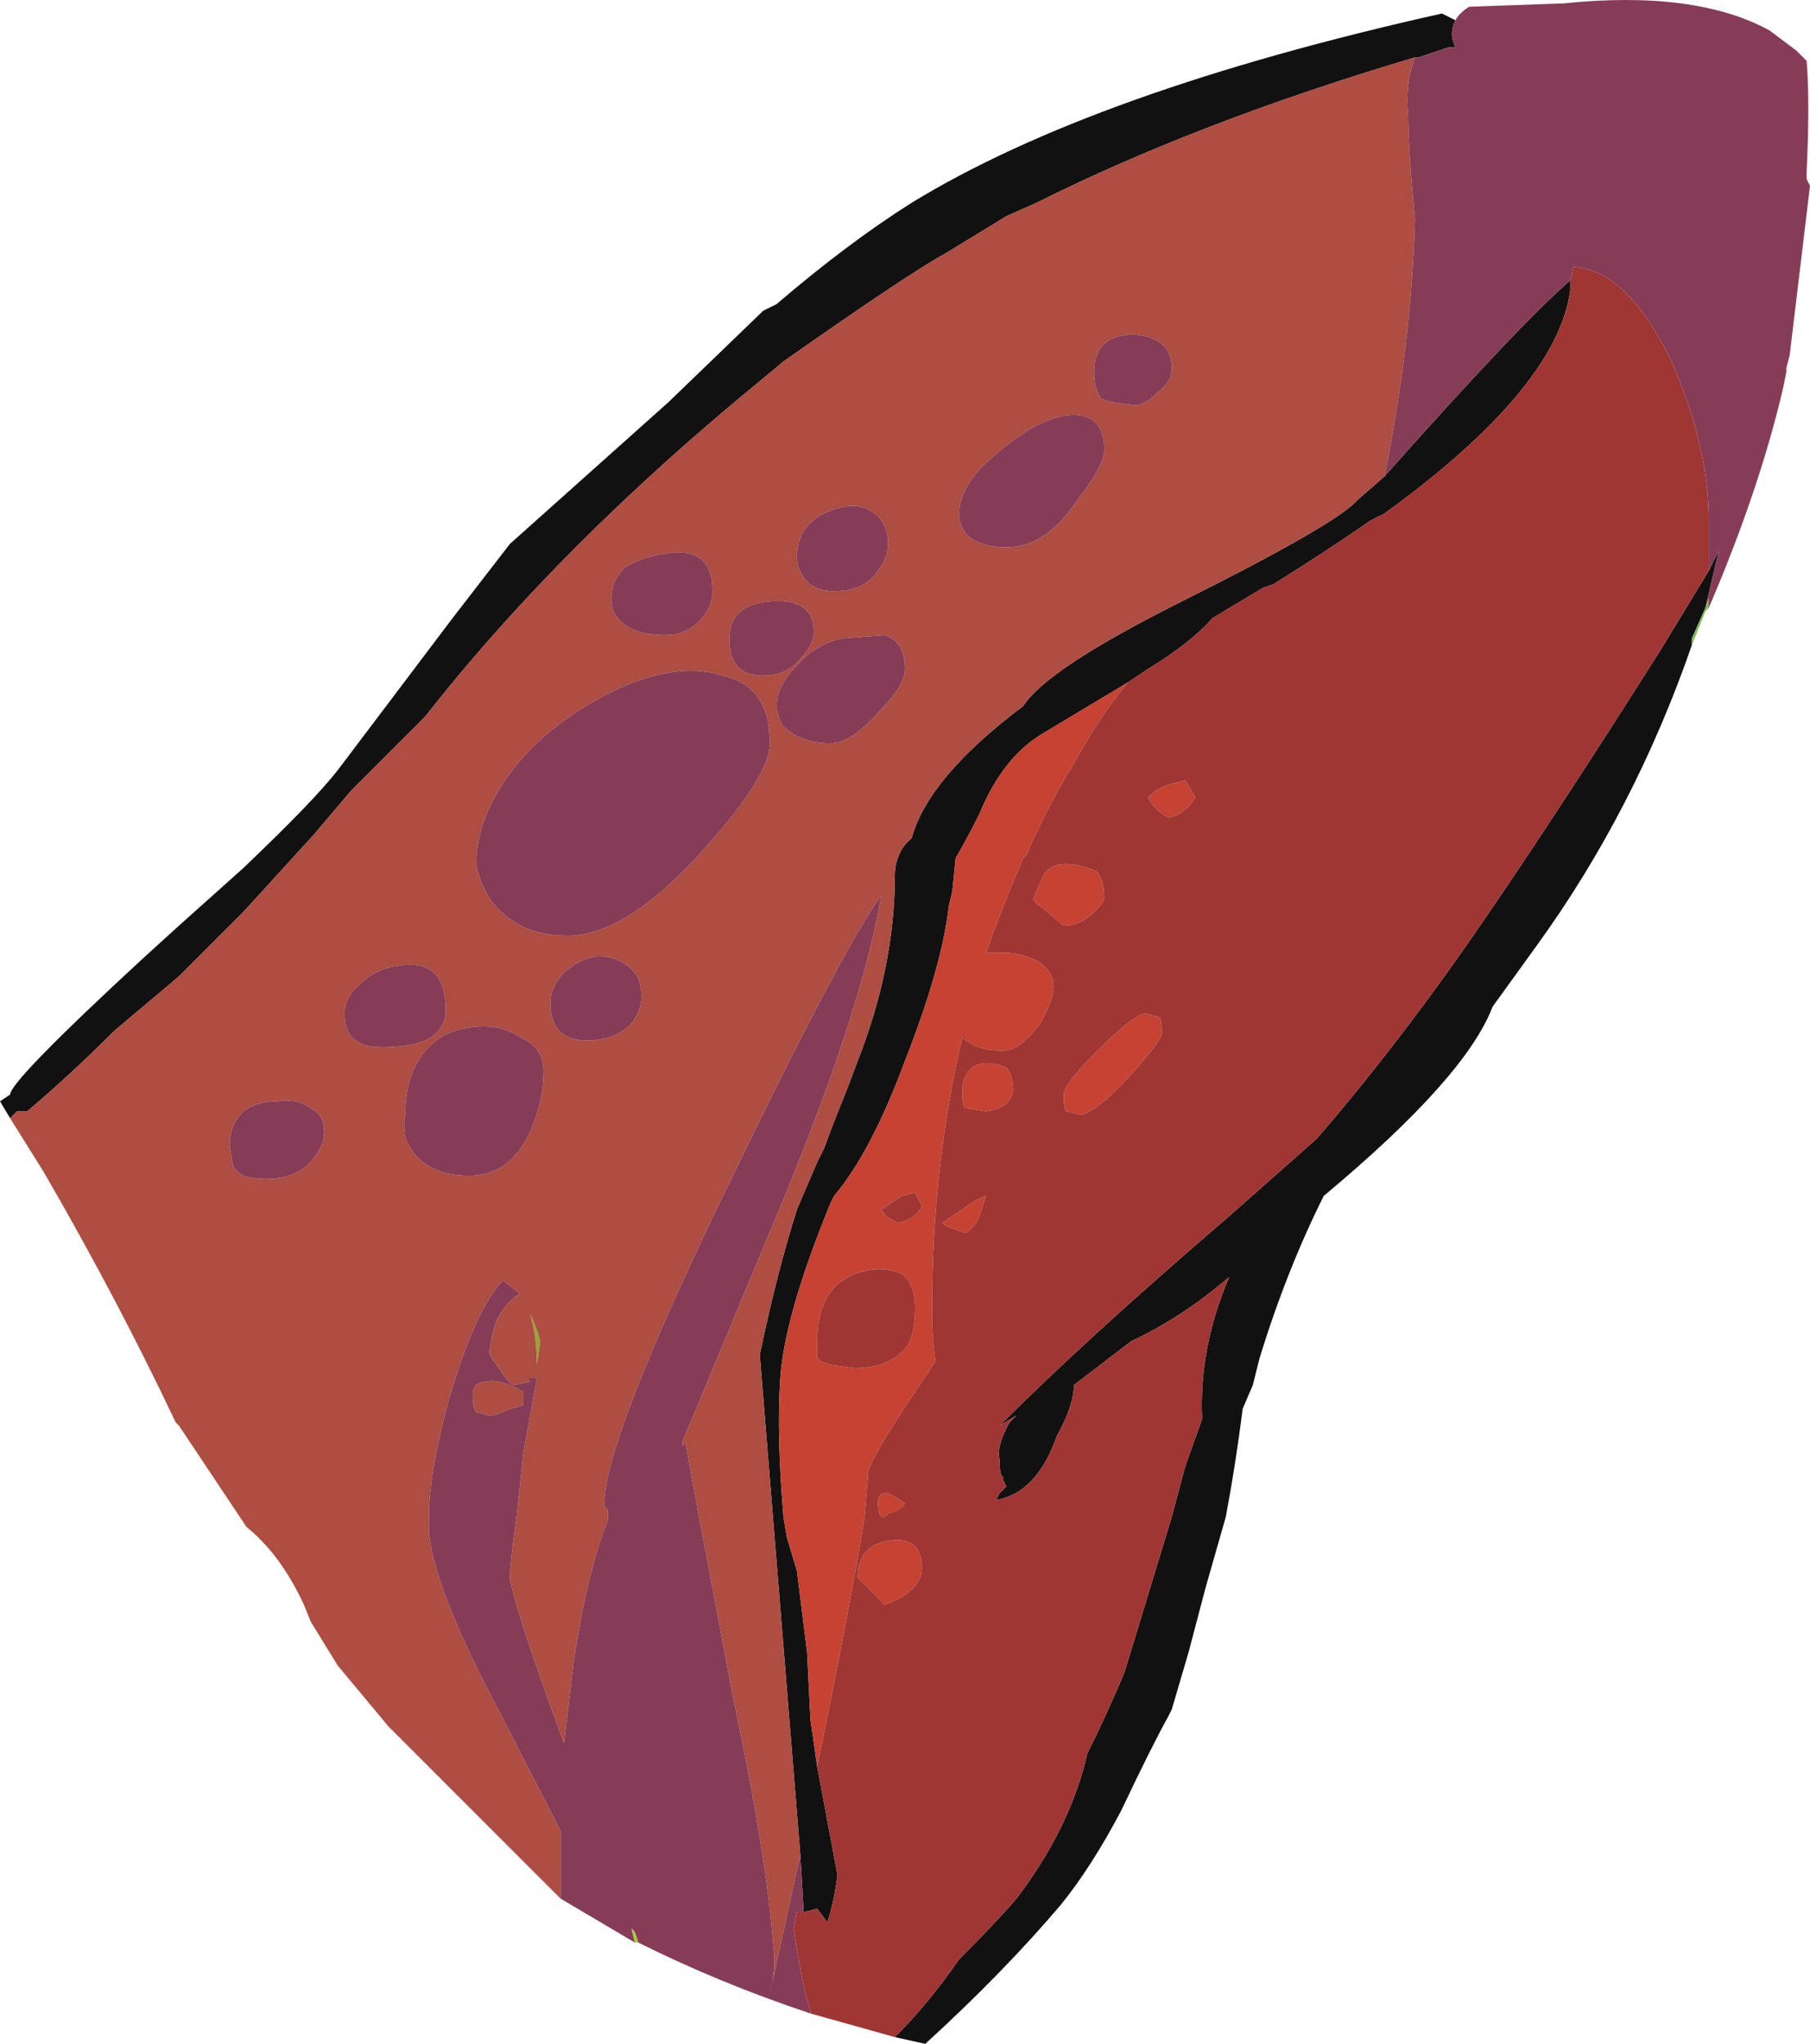<?xml version="1.0" encoding="UTF-8" standalone="no"?>
<svg xmlns:ffdec="https://www.free-decompiler.com/flash" xmlns:xlink="http://www.w3.org/1999/xlink" ffdec:objectType="frame" height="211.75px" width="187.6px" xmlns="http://www.w3.org/2000/svg">
  <g transform="matrix(1.0, 0.0, 0.0, 1.0, 68.6, 220.5)">
    <use ffdec:characterId="136" height="30.25" transform="matrix(7.0, 0.0, 0.0, 7.0, -68.6, -220.5)" width="26.8" xlink:href="#shape0"/>
  </g>
  <defs>
    <g id="shape0" transform="matrix(1.0, 0.0, 0.0, 1.0, 9.8, 31.5)">
      <path d="M16.6 -25.75 L16.65 -26.0 16.65 -26.05 16.6 -25.75 M-0.4 -2.75 L-0.45 -2.95 Q-0.4 -2.95 -0.35 -2.75 L-0.4 -2.75" fill="#accb30" fill-rule="evenodd" stroke="none"/>
      <path d="M11.15 -30.65 Q7.95 -29.7 5.55 -28.5 L5.1 -28.3 4.2 -27.75 Q3.65 -27.45 1.8 -26.15 L1.5 -25.9 Q-1.5 -23.45 -3.5 -20.9 L-4.6 -19.8 -5.15 -19.15 -6.2 -18.0 -7.15 -17.05 -8.1 -16.25 Q-8.75 -15.6 -9.4 -15.05 L-9.55 -15.05 -9.65 -14.95 -9.8 -15.2 -9.65 -15.3 Q-9.65 -15.5 -7.7 -17.3 L-7.15 -17.8 -6.2 -18.65 Q-5.15 -19.65 -4.8 -20.1 L-3.1 -22.35 -2.25 -23.45 0.1 -25.55 1.5 -26.9 1.7 -27.0 Q2.75 -27.9 3.7 -28.5 6.4 -30.15 11.55 -31.3 L11.75 -31.2 Q11.7 -31.1 11.7 -31.0 11.7 -30.9 11.75 -30.8 L11.65 -30.8 11.2 -30.65 11.15 -30.65 M2.05 -4.05 L1.45 -11.45 Q1.7 -12.65 2.0 -13.6 L2.3 -14.3 2.4 -14.5 2.55 -14.9 2.75 -15.4 2.9 -15.8 Q3.45 -17.2 3.45 -18.55 3.45 -18.8 3.6 -19.0 L3.7 -19.1 Q3.95 -20.0 5.35 -21.05 5.7 -21.6 7.7 -22.6 10.0 -23.75 10.3 -24.1 L10.7 -24.45 Q12.7 -26.7 13.45 -27.35 L13.45 -27.2 Q13.25 -25.75 10.7 -23.9 L10.5 -23.8 Q9.85 -23.35 9.05 -22.85 L8.9 -22.8 8.15 -22.35 Q7.85 -22.0 7.2 -21.6 L6.9 -21.4 5.65 -20.65 Q5.05 -20.3 4.7 -19.45 4.5 -19.05 4.35 -18.8 L4.3 -18.3 4.25 -18.1 Q4.15 -17.2 3.6 -15.8 3.1 -14.45 2.55 -13.8 L2.5 -13.7 Q1.8 -12.0 1.75 -11.05 1.7 -10.25 1.8 -9.05 L1.85 -8.75 2.0 -8.25 2.15 -7.05 2.2 -6.05 2.3 -5.35 2.6 -3.75 Q2.55 -3.35 2.45 -3.05 L2.3 -3.25 2.1 -3.2 2.05 -4.05 M15.5 -23.05 L15.65 -23.35 15.45 -22.5 15.25 -22.05 15.25 -21.95 Q14.4 -19.5 12.95 -17.5 L12.3 -16.6 Q11.9 -15.55 9.8 -13.8 9.25 -12.7 8.85 -11.4 L8.75 -11.0 8.6 -10.65 Q8.5 -9.85 8.35 -9.05 L8.05 -8.0 7.8 -7.05 7.55 -6.2 7.5 -6.1 Q7.25 -5.65 6.8 -4.7 6.35 -3.85 5.9 -3.3 5.05 -2.3 3.9 -1.25 L3.45 -1.35 Q3.95 -1.85 4.4 -2.5 4.95 -3.05 5.25 -3.4 6.05 -4.45 6.3 -5.55 6.6 -6.15 6.85 -6.75 L7.55 -9.05 7.75 -9.8 8.0 -10.5 Q7.95 -11.55 8.4 -12.6 7.7 -12.0 6.95 -11.65 L6.1 -11.0 Q6.1 -10.7 5.85 -10.25 5.55 -9.4 4.95 -9.3 L5.0 -9.4 5.1 -9.5 5.05 -9.6 5.05 -9.65 Q5.0 -9.65 5.0 -9.9 4.95 -10.1 5.15 -10.45 L5.25 -10.55 5.0 -10.4 Q6.3 -11.7 8.4 -13.5 L9.7 -14.65 Q10.95 -16.1 12.15 -17.85 13.25 -19.45 14.8 -21.9 L15.5 -23.05" fill="#111111" fill-rule="evenodd" stroke="none"/>
      <path d="M-1.8 -11.65 L-1.85 -11.3 Q-1.85 -11.7 -1.95 -12.05 -1.85 -11.85 -1.8 -11.65" fill="#95a633" fill-rule="evenodd" stroke="none"/>
      <path d="M15.45 -22.5 L15.5 -22.65 15.5 -22.5 15.45 -22.45 15.25 -21.95 15.25 -22.05 15.45 -22.5" fill="#7dbb55" fill-rule="evenodd" stroke="none"/>
      <path d="M11.15 -30.65 Q11.0 -30.25 11.05 -29.8 11.05 -29.3 11.15 -28.25 11.1 -26.45 10.7 -24.45 L10.3 -24.1 Q10.0 -23.75 7.7 -22.6 5.7 -21.6 5.35 -21.05 3.95 -20.0 3.7 -19.1 L3.6 -19.0 Q3.45 -18.8 3.45 -18.55 3.45 -17.2 2.9 -15.8 L2.75 -15.4 2.55 -14.9 2.4 -14.5 2.3 -14.3 2.0 -13.6 Q1.7 -12.65 1.45 -11.45 L2.05 -4.05 1.6 -2.0 Q1.7 -2.4 1.65 -2.7 1.55 -4.05 1.05 -6.4 L0.55 -9.05 0.35 -10.15 0.3 -10.1 0.3 -10.15 1.55 -13.15 Q2.95 -16.45 3.25 -18.25 2.7 -17.5 1.05 -14.1 -0.9 -10.1 -0.85 -9.2 L-0.8 -9.15 -0.8 -9.0 Q-1.1 -8.25 -1.3 -6.95 L-1.45 -5.7 Q-2.2 -7.75 -2.25 -8.15 -2.25 -8.35 -2.15 -9.05 L-2.05 -10.0 -1.85 -11.1 -1.9 -11.1 Q-1.95 -11.1 -2.0 -11.1 L-1.95 -11.05 -2.2 -11.0 Q-2.25 -11.0 -2.55 -11.45 -2.55 -11.65 -2.45 -11.95 -2.3 -12.25 -2.1 -12.35 L-2.35 -12.55 Q-2.75 -12.15 -3.15 -10.8 -3.45 -9.7 -3.45 -9.05 L-3.45 -8.8 Q-3.35 -7.95 -2.45 -6.25 L-1.55 -4.5 -1.5 -4.4 -1.5 -3.4 -4.05 -5.95 -4.8 -6.85 -5.2 -7.5 -5.3 -7.75 Q-5.65 -8.5 -6.15 -8.9 L-7.15 -10.4 -7.2 -10.45 Q-8.05 -12.25 -9.15 -14.15 L-9.65 -14.95 -9.55 -15.05 -9.4 -15.05 Q-8.75 -15.6 -8.1 -16.25 L-7.15 -17.05 -6.2 -18.0 -5.15 -19.15 -4.6 -19.8 -3.5 -20.9 Q-1.5 -23.45 1.5 -25.9 L1.8 -26.15 Q3.65 -27.45 4.2 -27.75 L5.1 -28.3 5.55 -28.5 Q7.95 -29.7 11.15 -30.65 M2.65 -22.05 Q2.25 -21.95 2.0 -21.65 1.7 -21.35 1.7 -21.05 1.7 -20.9 1.8 -20.75 2.05 -20.5 2.5 -20.5 2.8 -20.5 3.2 -20.95 3.6 -21.35 3.6 -21.6 3.6 -22.0 3.3 -22.1 L2.65 -22.05 M0.55 -22.3 Q0.75 -22.5 0.75 -22.75 0.75 -23.45 0.0 -23.3 -0.3 -23.25 -0.55 -23.1 -0.75 -22.9 -0.75 -22.65 -0.75 -22.45 -0.65 -22.35 -0.45 -22.1 0.05 -22.1 0.35 -22.1 0.55 -22.3 M1.0 -22.05 Q1.0 -21.85 1.05 -21.75 1.15 -21.5 1.5 -21.5 1.85 -21.5 2.05 -21.75 2.25 -21.95 2.25 -22.15 2.25 -22.65 1.6 -22.6 1.0 -22.55 1.0 -22.05 M2.7 -24.0 Q2.0 -23.85 2.0 -23.25 2.0 -23.1 2.1 -22.95 2.25 -22.75 2.55 -22.75 3.0 -22.75 3.2 -23.05 3.35 -23.25 3.35 -23.45 3.35 -23.75 3.15 -23.9 2.95 -24.05 2.7 -24.0 M6.65 -25.55 L7.0 -25.5 Q7.15 -25.5 7.35 -25.7 7.55 -25.85 7.55 -26.05 7.55 -26.5 7.0 -26.55 6.4 -26.55 6.4 -26.0 6.4 -25.8 6.45 -25.7 L6.5 -25.6 6.65 -25.55 M6.55 -24.85 Q6.55 -25.3 6.2 -25.35 5.9 -25.4 5.45 -25.15 5.05 -24.9 4.7 -24.55 4.4 -24.2 4.4 -23.9 4.4 -23.75 4.5 -23.6 4.7 -23.4 5.1 -23.4 5.7 -23.4 6.15 -24.1 6.55 -24.6 6.55 -24.85 M0.55 -18.85 Q1.6 -20.0 1.6 -20.5 1.6 -21.35 0.9 -21.5 0.3 -21.7 -0.55 -21.35 -1.45 -20.95 -2.05 -20.3 -2.75 -19.5 -2.75 -18.7 -2.7 -18.45 -2.55 -18.2 -2.15 -17.65 -1.4 -17.65 -0.55 -17.65 0.55 -18.85 M-0.45 -16.35 Q-0.3 -16.55 -0.3 -16.75 -0.3 -17.05 -0.5 -17.2 -0.7 -17.35 -0.95 -17.35 -1.25 -17.3 -1.45 -17.1 -1.65 -16.9 -1.65 -16.65 -1.65 -16.1 -1.1 -16.1 -0.7 -16.1 -0.45 -16.35 M-3.8 -15.0 Q-3.85 -14.75 -3.75 -14.55 -3.5 -14.1 -2.85 -14.1 -2.25 -14.1 -1.95 -14.75 -1.75 -15.2 -1.75 -15.65 -1.75 -16.0 -2.1 -16.15 -2.4 -16.35 -2.8 -16.3 -3.25 -16.25 -3.5 -15.95 -3.8 -15.6 -3.8 -15.0 M-4.15 -16.0 Q-3.75 -16.0 -3.5 -16.1 -3.2 -16.25 -3.2 -16.55 -3.2 -17.35 -3.95 -17.2 -4.25 -17.15 -4.45 -16.95 -4.7 -16.75 -4.7 -16.5 -4.7 -16.0 -4.15 -16.0 M-6.2 -15.05 Q-6.4 -14.85 -6.4 -14.55 L-6.35 -14.25 Q-6.3 -14.15 -6.2 -14.1 -6.05 -14.05 -5.85 -14.05 -5.5 -14.05 -5.25 -14.25 -5.0 -14.5 -5.0 -14.75 -5.0 -15.0 -5.2 -15.1 -5.4 -15.25 -5.7 -15.2 -6.0 -15.2 -6.2 -15.05 M-1.8 -11.65 Q-1.85 -11.85 -1.95 -12.05 -1.85 -11.7 -1.85 -11.3 L-1.8 -11.65 M-2.6 -11.05 Q-2.4 -11.1 -2.05 -10.9 L-2.05 -10.7 -2.25 -10.65 Q-2.45 -10.55 -2.55 -10.55 L-2.75 -10.6 Q-2.8 -10.65 -2.8 -10.85 -2.8 -11.05 -2.6 -11.05" fill="#ae4d42" fill-rule="evenodd" stroke="none"/>
      <path d="M10.7 -24.45 Q11.1 -26.45 11.15 -28.25 11.05 -29.3 11.05 -29.8 11.0 -30.25 11.15 -30.65 L11.2 -30.65 11.65 -30.8 11.75 -30.8 Q11.7 -30.9 11.7 -31.0 11.7 -31.1 11.75 -31.2 11.8 -31.3 11.95 -31.4 L13.35 -31.45 Q15.3 -31.65 16.4 -31.05 L16.8 -30.75 16.95 -30.6 Q17.0 -30.0 16.95 -28.95 L16.95 -28.85 17.0 -28.75 16.7 -26.25 16.65 -26.05 16.65 -26.0 16.6 -25.75 Q16.25 -24.25 15.5 -22.5 L15.5 -22.65 15.45 -22.5 15.65 -23.35 15.5 -23.05 15.5 -23.8 Q15.5 -24.9 14.95 -26.15 14.3 -27.5 13.5 -27.55 L13.45 -27.35 Q12.7 -26.7 10.7 -24.45 M-1.5 -3.4 L-1.5 -4.4 -1.55 -4.5 -2.45 -6.25 Q-3.35 -7.95 -3.45 -8.8 L-3.45 -9.05 Q-3.45 -9.7 -3.15 -10.8 -2.75 -12.15 -2.35 -12.55 L-2.1 -12.35 Q-2.3 -12.25 -2.45 -11.95 -2.55 -11.65 -2.55 -11.45 -2.25 -11.0 -2.2 -11.0 L-1.95 -11.05 -2.0 -11.1 Q-1.95 -11.1 -1.9 -11.1 L-1.85 -11.1 -2.05 -10.0 -2.15 -9.05 Q-2.25 -8.35 -2.25 -8.15 -2.2 -7.75 -1.45 -5.7 L-1.3 -6.95 Q-1.1 -8.25 -0.8 -9.0 L-0.8 -9.15 -0.85 -9.2 Q-0.9 -10.1 1.05 -14.1 2.7 -17.5 3.25 -18.25 2.95 -16.45 1.55 -13.15 L0.3 -10.15 0.3 -10.1 0.35 -10.15 0.55 -9.05 1.05 -6.4 Q1.55 -4.05 1.65 -2.7 1.7 -2.4 1.6 -2.0 L2.05 -4.05 2.1 -3.2 2.0 -3.2 1.95 -2.95 Q2.1 -2.0 2.2 -1.75 L2.2 -1.7 Q0.85 -2.15 -0.35 -2.75 -0.4 -2.95 -0.45 -2.95 L-0.4 -2.75 -1.5 -3.4 M6.55 -24.85 Q6.55 -24.6 6.15 -24.1 5.7 -23.4 5.1 -23.4 4.7 -23.4 4.5 -23.6 4.4 -23.75 4.4 -23.9 4.4 -24.2 4.7 -24.55 5.05 -24.9 5.45 -25.15 5.9 -25.4 6.2 -25.35 6.55 -25.3 6.55 -24.85 M6.65 -25.55 L6.5 -25.6 6.45 -25.7 Q6.4 -25.8 6.4 -26.0 6.4 -26.55 7.0 -26.55 7.55 -26.5 7.55 -26.05 7.55 -25.85 7.35 -25.7 7.15 -25.5 7.0 -25.5 L6.65 -25.55 M2.7 -24.0 Q2.95 -24.05 3.15 -23.9 3.35 -23.75 3.35 -23.45 3.35 -23.25 3.2 -23.05 3.0 -22.75 2.55 -22.75 2.25 -22.75 2.1 -22.95 2.0 -23.1 2.0 -23.25 2.0 -23.85 2.7 -24.0 M1.0 -22.05 Q1.0 -22.55 1.6 -22.6 2.25 -22.65 2.25 -22.15 2.25 -21.95 2.05 -21.75 1.85 -21.5 1.5 -21.5 1.15 -21.5 1.05 -21.75 1.0 -21.85 1.0 -22.05 M0.55 -22.3 Q0.35 -22.1 0.05 -22.1 -0.45 -22.1 -0.65 -22.35 -0.75 -22.45 -0.75 -22.65 -0.75 -22.9 -0.55 -23.1 -0.3 -23.25 0.0 -23.3 0.75 -23.45 0.75 -22.75 0.75 -22.5 0.55 -22.3 M2.65 -22.05 L3.3 -22.1 Q3.6 -22.0 3.6 -21.6 3.6 -21.35 3.2 -20.95 2.8 -20.5 2.5 -20.5 2.05 -20.5 1.8 -20.75 1.7 -20.9 1.7 -21.05 1.7 -21.35 2.0 -21.65 2.25 -21.95 2.65 -22.05 M0.55 -18.85 Q-0.55 -17.65 -1.4 -17.65 -2.15 -17.65 -2.55 -18.2 -2.7 -18.45 -2.75 -18.7 -2.75 -19.5 -2.05 -20.3 -1.45 -20.95 -0.55 -21.35 0.3 -21.7 0.9 -21.5 1.6 -21.35 1.6 -20.5 1.6 -20.0 0.55 -18.85 M-6.2 -15.05 Q-6.0 -15.2 -5.7 -15.2 -5.4 -15.25 -5.2 -15.1 -5.0 -15.0 -5.0 -14.75 -5.0 -14.5 -5.25 -14.25 -5.5 -14.05 -5.85 -14.05 -6.05 -14.05 -6.2 -14.1 -6.3 -14.15 -6.35 -14.25 L-6.4 -14.55 Q-6.4 -14.85 -6.2 -15.05 M-4.15 -16.0 Q-4.7 -16.0 -4.7 -16.5 -4.7 -16.75 -4.45 -16.95 -4.25 -17.15 -3.95 -17.2 -3.2 -17.35 -3.2 -16.55 -3.2 -16.25 -3.5 -16.1 -3.75 -16.0 -4.15 -16.0 M-3.8 -15.0 Q-3.8 -15.6 -3.5 -15.95 -3.25 -16.25 -2.8 -16.3 -2.4 -16.35 -2.1 -16.15 -1.75 -16.0 -1.75 -15.65 -1.75 -15.2 -1.95 -14.75 -2.25 -14.1 -2.85 -14.1 -3.5 -14.1 -3.75 -14.55 -3.85 -14.75 -3.8 -15.0 M-0.45 -16.35 Q-0.7 -16.1 -1.1 -16.1 -1.65 -16.1 -1.65 -16.65 -1.65 -16.9 -1.45 -17.1 -1.25 -17.3 -0.95 -17.35 -0.7 -17.35 -0.5 -17.2 -0.3 -17.05 -0.3 -16.75 -0.3 -16.55 -0.45 -16.35 M-2.6 -11.05 Q-2.8 -11.05 -2.8 -10.85 -2.8 -10.65 -2.75 -10.6 L-2.55 -10.55 Q-2.45 -10.55 -2.25 -10.65 L-2.05 -10.7 -2.05 -10.9 Q-2.4 -11.1 -2.6 -11.05" fill="#863c57" fill-rule="evenodd" stroke="none"/>
      <path d="M6.9 -21.4 Q6.45 -20.85 6.1 -20.2 5.7 -19.55 5.4 -18.85 L5.35 -18.8 Q5.05 -18.1 4.8 -17.4 L5.05 -17.4 Q5.35 -17.4 5.6 -17.25 5.8 -17.1 5.8 -16.9 5.8 -16.7 5.6 -16.35 5.3 -15.95 5.05 -15.95 4.65 -15.95 4.45 -16.15 4.0 -14.25 4.0 -12.1 4.0 -11.7 4.05 -11.35 L3.85 -11.05 Q3.0 -9.8 3.05 -9.65 L3.0 -9.05 Q2.85 -8.05 2.3 -5.35 L2.2 -6.05 2.15 -7.05 2.0 -8.25 1.85 -8.75 1.8 -9.05 Q1.7 -10.25 1.75 -11.05 1.8 -12.0 2.5 -13.7 L2.55 -13.8 Q3.1 -14.45 3.6 -15.8 4.15 -17.2 4.25 -18.1 L4.3 -18.3 4.35 -18.8 Q4.5 -19.05 4.7 -19.45 5.05 -20.3 5.65 -20.65 L6.9 -21.4 M5.5 -18.2 L5.65 -18.55 Q5.85 -18.85 6.45 -18.6 L6.5 -18.5 Q6.55 -18.4 6.55 -18.2 6.55 -18.15 6.4 -18.0 6.2 -17.8 5.95 -17.8 L5.65 -18.05 Q5.5 -18.15 5.5 -18.2 M4.5 -15.1 Q4.45 -15.1 4.45 -15.35 4.45 -15.55 4.55 -15.65 4.7 -15.85 5.1 -15.7 5.2 -15.6 5.2 -15.35 5.15 -15.1 4.8 -15.05 L4.5 -15.1 M7.75 -19.95 L7.9 -19.7 Q7.75 -19.45 7.5 -19.4 7.3 -19.5 7.2 -19.7 7.35 -19.85 7.55 -19.9 L7.75 -19.95 M6.45 -15.95 Q6.95 -16.45 7.15 -16.5 L7.35 -16.45 Q7.4 -16.45 7.4 -16.2 7.4 -16.1 6.95 -15.6 6.45 -15.05 6.2 -15.0 L6.0 -15.05 Q5.95 -15.05 5.95 -15.3 5.95 -15.45 6.45 -15.95 M4.7 -13.5 Q4.65 -13.35 4.5 -13.25 L4.35 -13.3 Q4.2 -13.35 4.15 -13.4 L4.45 -13.6 Q4.65 -13.75 4.8 -13.8 L4.7 -13.5 M3.55 -12.65 Q3.3 -12.75 3.05 -12.7 2.3 -12.55 2.3 -11.65 2.3 -11.45 2.3 -11.4 L2.35 -11.35 2.5 -11.3 2.85 -11.25 Q3.4 -11.25 3.65 -11.6 3.75 -11.8 3.75 -12.15 3.75 -12.5 3.55 -12.65 M3.75 -13.85 L3.55 -13.8 3.25 -13.6 Q3.3 -13.5 3.4 -13.45 L3.5 -13.4 Q3.75 -13.45 3.85 -13.65 L3.75 -13.85 M3.3 -9.4 Q3.4 -9.4 3.6 -9.25 3.55 -9.15 3.35 -9.1 L3.3 -9.05 3.25 -9.05 Q3.2 -9.1 3.2 -9.25 3.2 -9.4 3.3 -9.4 M3.85 -8.3 Q3.85 -7.95 3.3 -7.75 L2.9 -8.15 Q2.9 -8.65 3.4 -8.7 3.85 -8.75 3.85 -8.3" fill="#c64233" fill-rule="evenodd" stroke="none"/>
      <path d="M13.45 -27.35 L13.5 -27.55 Q14.3 -27.5 14.95 -26.15 15.5 -24.9 15.5 -23.8 L15.5 -23.05 14.8 -21.9 Q13.25 -19.45 12.15 -17.85 10.95 -16.1 9.7 -14.65 L8.4 -13.5 Q6.3 -11.7 5.0 -10.4 L5.25 -10.55 5.15 -10.45 Q4.95 -10.1 5.0 -9.9 5.0 -9.65 5.05 -9.65 L5.05 -9.6 5.1 -9.5 5.0 -9.4 4.95 -9.3 Q5.55 -9.4 5.85 -10.25 6.1 -10.7 6.1 -11.0 L6.95 -11.65 Q7.7 -12.0 8.4 -12.6 7.95 -11.55 8.0 -10.5 L7.75 -9.8 7.55 -9.05 6.85 -6.75 Q6.6 -6.15 6.3 -5.55 6.05 -4.45 5.25 -3.4 4.95 -3.05 4.4 -2.5 3.95 -1.85 3.45 -1.35 L2.2 -1.7 2.2 -1.75 Q2.1 -2.0 1.95 -2.95 L2.0 -3.2 2.1 -3.2 2.3 -3.25 2.45 -3.05 Q2.55 -3.35 2.6 -3.75 L2.3 -5.35 Q2.85 -8.05 3.0 -9.05 L3.05 -9.65 Q3.0 -9.8 3.85 -11.05 L4.05 -11.35 Q4.0 -11.7 4.0 -12.1 4.0 -14.25 4.45 -16.15 4.65 -15.95 5.05 -15.95 5.3 -15.95 5.6 -16.35 5.8 -16.7 5.8 -16.9 5.8 -17.1 5.6 -17.25 5.35 -17.4 5.05 -17.4 L4.8 -17.4 Q5.05 -18.1 5.35 -18.8 L5.4 -18.85 Q5.7 -19.55 6.1 -20.2 6.45 -20.85 6.9 -21.4 L7.2 -21.6 Q7.85 -22.0 8.15 -22.35 L8.9 -22.8 9.05 -22.85 Q9.85 -23.35 10.5 -23.8 L10.7 -23.9 Q13.25 -25.75 13.45 -27.2 L13.45 -27.35 M5.5 -18.2 Q5.5 -18.15 5.65 -18.05 L5.95 -17.8 Q6.2 -17.8 6.4 -18.0 6.55 -18.15 6.55 -18.2 6.55 -18.4 6.5 -18.5 L6.45 -18.6 Q5.85 -18.85 5.65 -18.55 L5.5 -18.2 M4.7 -13.5 L4.8 -13.8 Q4.65 -13.75 4.45 -13.6 L4.15 -13.4 Q4.2 -13.35 4.35 -13.3 L4.5 -13.25 Q4.65 -13.35 4.7 -13.5 M6.45 -15.95 Q5.95 -15.45 5.95 -15.3 5.95 -15.05 6.0 -15.05 L6.2 -15.0 Q6.45 -15.05 6.95 -15.6 7.4 -16.1 7.4 -16.2 7.4 -16.45 7.35 -16.45 L7.15 -16.5 Q6.95 -16.45 6.45 -15.95 M7.75 -19.95 L7.55 -19.9 Q7.35 -19.85 7.2 -19.7 7.3 -19.5 7.5 -19.4 7.75 -19.45 7.9 -19.7 L7.75 -19.95 M4.5 -15.1 L4.8 -15.05 Q5.15 -15.1 5.2 -15.35 5.2 -15.6 5.1 -15.7 4.7 -15.85 4.55 -15.65 4.45 -15.55 4.45 -15.35 4.45 -15.1 4.5 -15.1 M3.75 -13.85 L3.85 -13.65 Q3.75 -13.45 3.5 -13.4 L3.4 -13.45 Q3.3 -13.5 3.25 -13.6 L3.55 -13.8 3.75 -13.85 M3.55 -12.65 Q3.75 -12.5 3.75 -12.15 3.75 -11.8 3.65 -11.6 3.4 -11.25 2.85 -11.25 L2.5 -11.3 2.35 -11.35 2.3 -11.4 Q2.3 -11.45 2.3 -11.65 2.3 -12.55 3.05 -12.7 3.3 -12.75 3.55 -12.65 M3.85 -8.3 Q3.85 -8.75 3.4 -8.7 2.9 -8.65 2.9 -8.15 L3.3 -7.75 Q3.85 -7.95 3.85 -8.3 M3.3 -9.4 Q3.2 -9.4 3.2 -9.25 3.2 -9.1 3.25 -9.05 L3.3 -9.05 3.35 -9.1 Q3.55 -9.15 3.6 -9.25 3.4 -9.4 3.3 -9.4" fill="#9f3633" fill-rule="evenodd" stroke="none"/>
    </g>
  </defs>
</svg>
